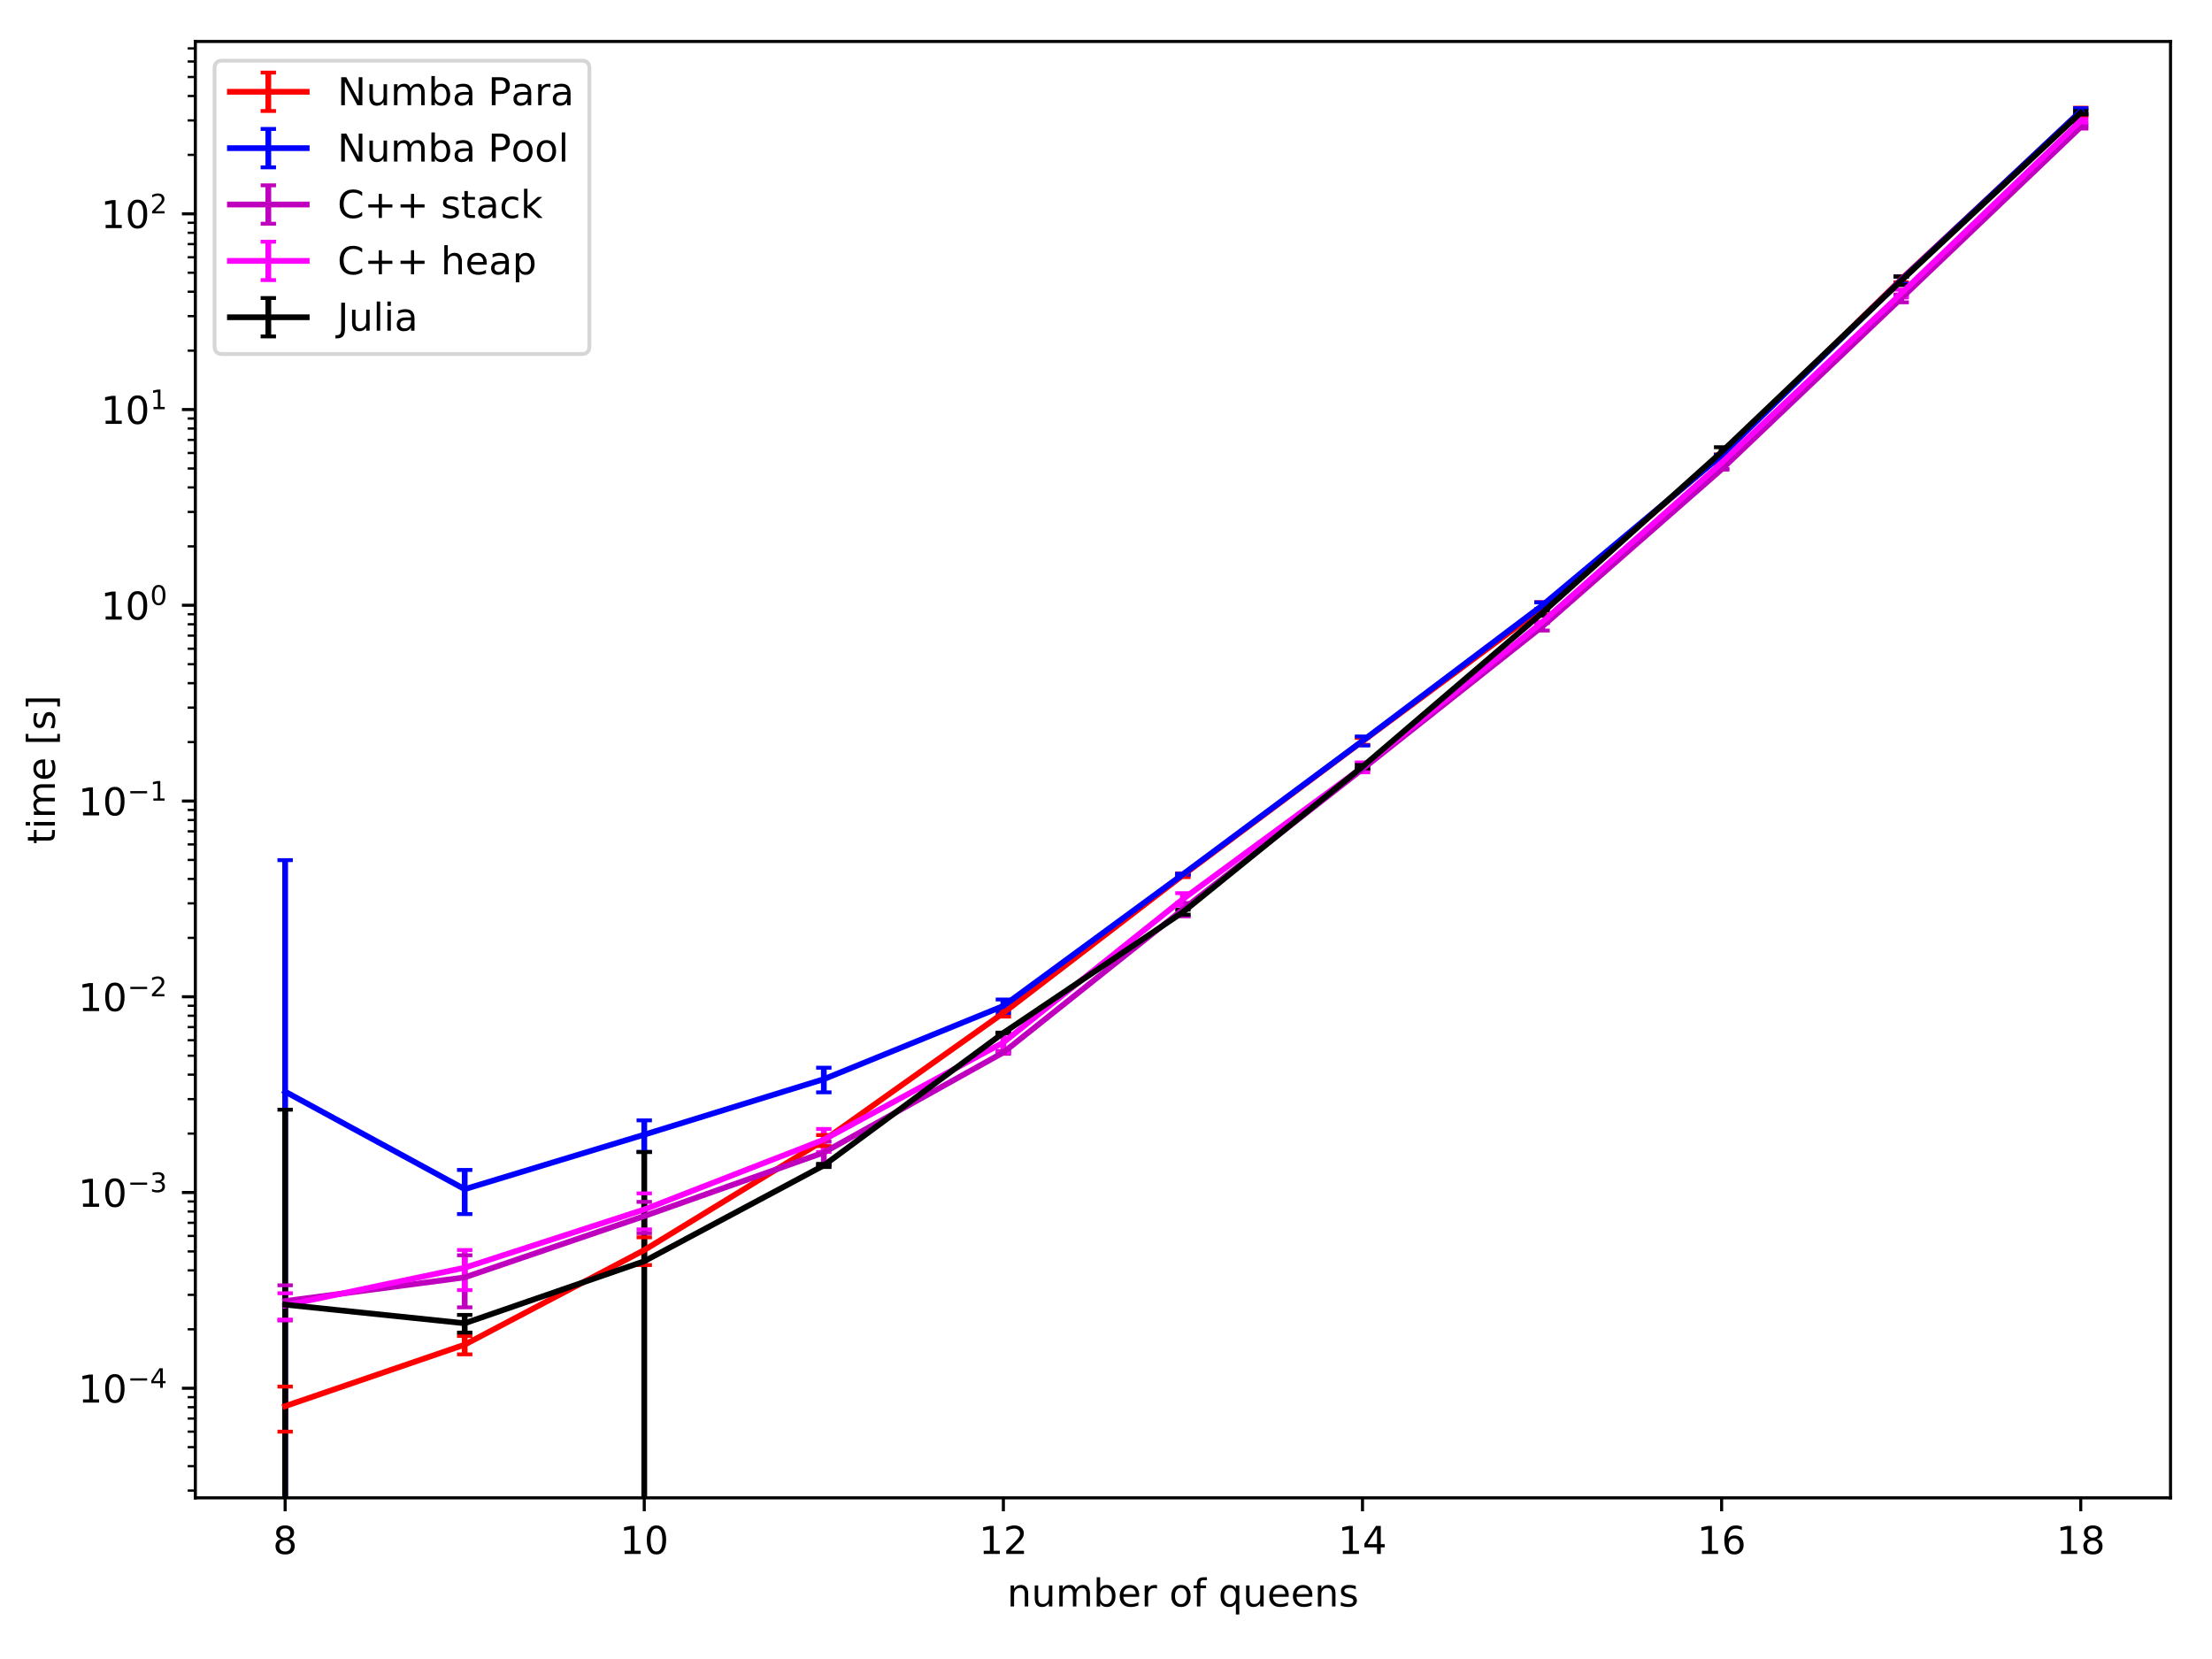 <?xml version="1.0" encoding="utf-8" standalone="no"?>
<!DOCTYPE svg PUBLIC "-//W3C//DTD SVG 1.1//EN"
  "http://www.w3.org/Graphics/SVG/1.1/DTD/svg11.dtd">
<!-- Created with matplotlib (https://matplotlib.org/) -->
<svg height="432pt" version="1.1" viewBox="0 0 576 432" width="576pt" xmlns="http://www.w3.org/2000/svg" xmlns:xlink="http://www.w3.org/1999/xlink">
 <defs>
  <style type="text/css">
*{stroke-linecap:butt;stroke-linejoin:round;}
  </style>
 </defs>
 <g id="figure_1">
  <g id="patch_1">
   <path d="M 0 432 
L 576 432 
L 576 0 
L 0 0 
z
" style="fill:#ffffff;"/>
  </g>
  <g id="axes_1">
   <g id="patch_2">
    <path d="M 50.87 390.04 
L 565.2 390.04 
L 565.2 10.8 
L 50.87 10.8 
z
" style="fill:#ffffff;"/>
   </g>
   <g id="matplotlib.axis_1">
    <g id="xtick_1">
     <g id="line2d_1">
      <defs>
       <path d="M 0 0 
L 0 3.5 
" id="mda775ed159" style="stroke:#000000;stroke-width:0.8;"/>
      </defs>
      <g>
       <use style="stroke:#000000;stroke-width:0.8;" x="74.249" xlink:href="#mda775ed159" y="390.04"/>
      </g>
     </g>
     <g id="text_1">
      <!-- 8 -->
      <defs>
       <path d="M 31.781 34.625 
Q 24.75 34.625 20.719 30.859 
Q 16.703 27.094 16.703 20.516 
Q 16.703 13.922 20.719 10.156 
Q 24.75 6.391 31.781 6.391 
Q 38.812 6.391 42.859 10.172 
Q 46.922 13.969 46.922 20.516 
Q 46.922 27.094 42.891 30.859 
Q 38.875 34.625 31.781 34.625 
z
M 21.922 38.812 
Q 15.578 40.375 12.031 44.719 
Q 8.5 49.078 8.5 55.328 
Q 8.5 64.062 14.719 69.141 
Q 20.953 74.219 31.781 74.219 
Q 42.672 74.219 48.875 69.141 
Q 55.078 64.062 55.078 55.328 
Q 55.078 49.078 51.531 44.719 
Q 48 40.375 41.703 38.812 
Q 48.828 37.156 52.797 32.312 
Q 56.781 27.484 56.781 20.516 
Q 56.781 9.906 50.312 4.234 
Q 43.844 -1.422 31.781 -1.422 
Q 19.734 -1.422 13.25 4.234 
Q 6.781 9.906 6.781 20.516 
Q 6.781 27.484 10.781 32.312 
Q 14.797 37.156 21.922 38.812 
z
M 18.312 54.391 
Q 18.312 48.734 21.844 45.562 
Q 25.391 42.391 31.781 42.391 
Q 38.141 42.391 41.719 45.562 
Q 45.312 48.734 45.312 54.391 
Q 45.312 60.062 41.719 63.234 
Q 38.141 66.406 31.781 66.406 
Q 25.391 66.406 21.844 63.234 
Q 18.312 60.062 18.312 54.391 
z
" id="DejaVuSans-56"/>
      </defs>
      <g transform="translate(71.067 404.638)scale(0.1 -0.1)">
       <use xlink:href="#DejaVuSans-56"/>
      </g>
     </g>
    </g>
    <g id="xtick_2">
     <g id="line2d_2">
      <g>
       <use style="stroke:#000000;stroke-width:0.8;" x="167.763" xlink:href="#mda775ed159" y="390.04"/>
      </g>
     </g>
     <g id="text_2">
      <!-- 10 -->
      <defs>
       <path d="M 12.406 8.297 
L 28.516 8.297 
L 28.516 63.922 
L 10.984 60.406 
L 10.984 69.391 
L 28.422 72.906 
L 38.281 72.906 
L 38.281 8.297 
L 54.391 8.297 
L 54.391 0 
L 12.406 0 
z
" id="DejaVuSans-49"/>
       <path d="M 31.781 66.406 
Q 24.172 66.406 20.328 58.906 
Q 16.5 51.422 16.5 36.375 
Q 16.5 21.391 20.328 13.891 
Q 24.172 6.391 31.781 6.391 
Q 39.453 6.391 43.281 13.891 
Q 47.125 21.391 47.125 36.375 
Q 47.125 51.422 43.281 58.906 
Q 39.453 66.406 31.781 66.406 
z
M 31.781 74.219 
Q 44.047 74.219 50.516 64.516 
Q 56.984 54.828 56.984 36.375 
Q 56.984 17.969 50.516 8.266 
Q 44.047 -1.422 31.781 -1.422 
Q 19.531 -1.422 13.062 8.266 
Q 6.594 17.969 6.594 36.375 
Q 6.594 54.828 13.062 64.516 
Q 19.531 74.219 31.781 74.219 
z
" id="DejaVuSans-48"/>
      </defs>
      <g transform="translate(161.401 404.638)scale(0.1 -0.1)">
       <use xlink:href="#DejaVuSans-49"/>
       <use x="63.623" xlink:href="#DejaVuSans-48"/>
      </g>
     </g>
    </g>
    <g id="xtick_3">
     <g id="line2d_3">
      <g>
       <use style="stroke:#000000;stroke-width:0.8;" x="261.278" xlink:href="#mda775ed159" y="390.04"/>
      </g>
     </g>
     <g id="text_3">
      <!-- 12 -->
      <defs>
       <path d="M 19.188 8.297 
L 53.609 8.297 
L 53.609 0 
L 7.328 0 
L 7.328 8.297 
Q 12.938 14.109 22.625 23.891 
Q 32.328 33.688 34.812 36.531 
Q 39.547 41.844 41.422 45.531 
Q 43.312 49.219 43.312 52.781 
Q 43.312 58.594 39.234 62.25 
Q 35.156 65.922 28.609 65.922 
Q 23.969 65.922 18.812 64.312 
Q 13.672 62.703 7.812 59.422 
L 7.812 69.391 
Q 13.766 71.781 18.938 73 
Q 24.125 74.219 28.422 74.219 
Q 39.75 74.219 46.484 68.547 
Q 53.219 62.891 53.219 53.422 
Q 53.219 48.922 51.531 44.891 
Q 49.859 40.875 45.406 35.406 
Q 44.188 33.984 37.641 27.219 
Q 31.109 20.453 19.188 8.297 
z
" id="DejaVuSans-50"/>
      </defs>
      <g transform="translate(254.915 404.638)scale(0.1 -0.1)">
       <use xlink:href="#DejaVuSans-49"/>
       <use x="63.623" xlink:href="#DejaVuSans-50"/>
      </g>
     </g>
    </g>
    <g id="xtick_4">
     <g id="line2d_4">
      <g>
       <use style="stroke:#000000;stroke-width:0.8;" x="354.792" xlink:href="#mda775ed159" y="390.04"/>
      </g>
     </g>
     <g id="text_4">
      <!-- 14 -->
      <defs>
       <path d="M 37.797 64.312 
L 12.891 25.391 
L 37.797 25.391 
z
M 35.203 72.906 
L 47.609 72.906 
L 47.609 25.391 
L 58.016 25.391 
L 58.016 17.188 
L 47.609 17.188 
L 47.609 0 
L 37.797 0 
L 37.797 17.188 
L 4.891 17.188 
L 4.891 26.703 
z
" id="DejaVuSans-52"/>
      </defs>
      <g transform="translate(348.43 404.638)scale(0.1 -0.1)">
       <use xlink:href="#DejaVuSans-49"/>
       <use x="63.623" xlink:href="#DejaVuSans-52"/>
      </g>
     </g>
    </g>
    <g id="xtick_5">
     <g id="line2d_5">
      <g>
       <use style="stroke:#000000;stroke-width:0.8;" x="448.307" xlink:href="#mda775ed159" y="390.04"/>
      </g>
     </g>
     <g id="text_5">
      <!-- 16 -->
      <defs>
       <path d="M 33.016 40.375 
Q 26.375 40.375 22.484 35.828 
Q 18.609 31.297 18.609 23.391 
Q 18.609 15.531 22.484 10.953 
Q 26.375 6.391 33.016 6.391 
Q 39.656 6.391 43.531 10.953 
Q 47.406 15.531 47.406 23.391 
Q 47.406 31.297 43.531 35.828 
Q 39.656 40.375 33.016 40.375 
z
M 52.594 71.297 
L 52.594 62.312 
Q 48.875 64.062 45.094 64.984 
Q 41.312 65.922 37.594 65.922 
Q 27.828 65.922 22.672 59.328 
Q 17.531 52.734 16.797 39.406 
Q 19.672 43.656 24.016 45.922 
Q 28.375 48.188 33.594 48.188 
Q 44.578 48.188 50.953 41.516 
Q 57.328 34.859 57.328 23.391 
Q 57.328 12.156 50.688 5.359 
Q 44.047 -1.422 33.016 -1.422 
Q 20.359 -1.422 13.672 8.266 
Q 6.984 17.969 6.984 36.375 
Q 6.984 53.656 15.188 63.938 
Q 23.391 74.219 37.203 74.219 
Q 40.922 74.219 44.703 73.484 
Q 48.484 72.75 52.594 71.297 
z
" id="DejaVuSans-54"/>
      </defs>
      <g transform="translate(441.944 404.638)scale(0.1 -0.1)">
       <use xlink:href="#DejaVuSans-49"/>
       <use x="63.623" xlink:href="#DejaVuSans-54"/>
      </g>
     </g>
    </g>
    <g id="xtick_6">
     <g id="line2d_6">
      <g>
       <use style="stroke:#000000;stroke-width:0.8;" x="541.821" xlink:href="#mda775ed159" y="390.04"/>
      </g>
     </g>
     <g id="text_6">
      <!-- 18 -->
      <g transform="translate(535.459 404.638)scale(0.1 -0.1)">
       <use xlink:href="#DejaVuSans-49"/>
       <use x="63.623" xlink:href="#DejaVuSans-56"/>
      </g>
     </g>
    </g>
    <g id="text_7">
     <!-- number of queens -->
     <defs>
      <path d="M 54.891 33.016 
L 54.891 0 
L 45.906 0 
L 45.906 32.719 
Q 45.906 40.484 42.875 44.328 
Q 39.844 48.188 33.797 48.188 
Q 26.516 48.188 22.312 43.547 
Q 18.109 38.922 18.109 30.906 
L 18.109 0 
L 9.078 0 
L 9.078 54.688 
L 18.109 54.688 
L 18.109 46.188 
Q 21.344 51.125 25.703 53.562 
Q 30.078 56 35.797 56 
Q 45.219 56 50.047 50.172 
Q 54.891 44.344 54.891 33.016 
z
" id="DejaVuSans-110"/>
      <path d="M 8.5 21.578 
L 8.5 54.688 
L 17.484 54.688 
L 17.484 21.922 
Q 17.484 14.156 20.5 10.266 
Q 23.531 6.391 29.594 6.391 
Q 36.859 6.391 41.078 11.031 
Q 45.312 15.672 45.312 23.688 
L 45.312 54.688 
L 54.297 54.688 
L 54.297 0 
L 45.312 0 
L 45.312 8.406 
Q 42.047 3.422 37.719 1 
Q 33.406 -1.422 27.688 -1.422 
Q 18.266 -1.422 13.375 4.438 
Q 8.5 10.297 8.5 21.578 
z
M 31.109 56 
z
" id="DejaVuSans-117"/>
      <path d="M 52 44.188 
Q 55.375 50.25 60.062 53.125 
Q 64.75 56 71.094 56 
Q 79.641 56 84.281 50.016 
Q 88.922 44.047 88.922 33.016 
L 88.922 0 
L 79.891 0 
L 79.891 32.719 
Q 79.891 40.578 77.094 44.375 
Q 74.312 48.188 68.609 48.188 
Q 61.625 48.188 57.562 43.547 
Q 53.516 38.922 53.516 30.906 
L 53.516 0 
L 44.484 0 
L 44.484 32.719 
Q 44.484 40.625 41.703 44.406 
Q 38.922 48.188 33.109 48.188 
Q 26.219 48.188 22.156 43.531 
Q 18.109 38.875 18.109 30.906 
L 18.109 0 
L 9.078 0 
L 9.078 54.688 
L 18.109 54.688 
L 18.109 46.188 
Q 21.188 51.219 25.484 53.609 
Q 29.781 56 35.688 56 
Q 41.656 56 45.828 52.969 
Q 50 49.953 52 44.188 
z
" id="DejaVuSans-109"/>
      <path d="M 48.688 27.297 
Q 48.688 37.203 44.609 42.844 
Q 40.531 48.484 33.406 48.484 
Q 26.266 48.484 22.188 42.844 
Q 18.109 37.203 18.109 27.297 
Q 18.109 17.391 22.188 11.75 
Q 26.266 6.109 33.406 6.109 
Q 40.531 6.109 44.609 11.75 
Q 48.688 17.391 48.688 27.297 
z
M 18.109 46.391 
Q 20.953 51.266 25.266 53.625 
Q 29.594 56 35.594 56 
Q 45.562 56 51.781 48.094 
Q 58.016 40.188 58.016 27.297 
Q 58.016 14.406 51.781 6.484 
Q 45.562 -1.422 35.594 -1.422 
Q 29.594 -1.422 25.266 0.953 
Q 20.953 3.328 18.109 8.203 
L 18.109 0 
L 9.078 0 
L 9.078 75.984 
L 18.109 75.984 
z
" id="DejaVuSans-98"/>
      <path d="M 56.203 29.594 
L 56.203 25.203 
L 14.891 25.203 
Q 15.484 15.922 20.484 11.062 
Q 25.484 6.203 34.422 6.203 
Q 39.594 6.203 44.453 7.469 
Q 49.312 8.734 54.109 11.281 
L 54.109 2.781 
Q 49.266 0.734 44.188 -0.344 
Q 39.109 -1.422 33.891 -1.422 
Q 20.797 -1.422 13.156 6.188 
Q 5.516 13.812 5.516 26.812 
Q 5.516 40.234 12.766 48.109 
Q 20.016 56 32.328 56 
Q 43.359 56 49.781 48.891 
Q 56.203 41.797 56.203 29.594 
z
M 47.219 32.234 
Q 47.125 39.594 43.094 43.984 
Q 39.062 48.391 32.422 48.391 
Q 24.906 48.391 20.391 44.141 
Q 15.875 39.891 15.188 32.172 
z
" id="DejaVuSans-101"/>
      <path d="M 41.109 46.297 
Q 39.594 47.172 37.812 47.578 
Q 36.031 48 33.891 48 
Q 26.266 48 22.188 43.047 
Q 18.109 38.094 18.109 28.812 
L 18.109 0 
L 9.078 0 
L 9.078 54.688 
L 18.109 54.688 
L 18.109 46.188 
Q 20.953 51.172 25.484 53.578 
Q 30.031 56 36.531 56 
Q 37.453 56 38.578 55.875 
Q 39.703 55.766 41.062 55.516 
z
" id="DejaVuSans-114"/>
      <path id="DejaVuSans-32"/>
      <path d="M 30.609 48.391 
Q 23.391 48.391 19.188 42.75 
Q 14.984 37.109 14.984 27.297 
Q 14.984 17.484 19.156 11.844 
Q 23.344 6.203 30.609 6.203 
Q 37.797 6.203 41.984 11.859 
Q 46.188 17.531 46.188 27.297 
Q 46.188 37.016 41.984 42.703 
Q 37.797 48.391 30.609 48.391 
z
M 30.609 56 
Q 42.328 56 49.016 48.375 
Q 55.719 40.766 55.719 27.297 
Q 55.719 13.875 49.016 6.219 
Q 42.328 -1.422 30.609 -1.422 
Q 18.844 -1.422 12.172 6.219 
Q 5.516 13.875 5.516 27.297 
Q 5.516 40.766 12.172 48.375 
Q 18.844 56 30.609 56 
z
" id="DejaVuSans-111"/>
      <path d="M 37.109 75.984 
L 37.109 68.5 
L 28.516 68.5 
Q 23.688 68.5 21.797 66.547 
Q 19.922 64.594 19.922 59.516 
L 19.922 54.688 
L 34.719 54.688 
L 34.719 47.703 
L 19.922 47.703 
L 19.922 0 
L 10.891 0 
L 10.891 47.703 
L 2.297 47.703 
L 2.297 54.688 
L 10.891 54.688 
L 10.891 58.5 
Q 10.891 67.625 15.141 71.797 
Q 19.391 75.984 28.609 75.984 
z
" id="DejaVuSans-102"/>
      <path d="M 14.797 27.297 
Q 14.797 17.391 18.875 11.75 
Q 22.953 6.109 30.078 6.109 
Q 37.203 6.109 41.297 11.75 
Q 45.406 17.391 45.406 27.297 
Q 45.406 37.203 41.297 42.844 
Q 37.203 48.484 30.078 48.484 
Q 22.953 48.484 18.875 42.844 
Q 14.797 37.203 14.797 27.297 
z
M 45.406 8.203 
Q 42.578 3.328 38.25 0.953 
Q 33.938 -1.422 27.875 -1.422 
Q 17.969 -1.422 11.734 6.484 
Q 5.516 14.406 5.516 27.297 
Q 5.516 40.188 11.734 48.094 
Q 17.969 56 27.875 56 
Q 33.938 56 38.25 53.625 
Q 42.578 51.266 45.406 46.391 
L 45.406 54.688 
L 54.391 54.688 
L 54.391 -20.797 
L 45.406 -20.797 
z
" id="DejaVuSans-113"/>
      <path d="M 44.281 53.078 
L 44.281 44.578 
Q 40.484 46.531 36.375 47.5 
Q 32.281 48.484 27.875 48.484 
Q 21.188 48.484 17.844 46.438 
Q 14.5 44.391 14.5 40.281 
Q 14.5 37.156 16.891 35.375 
Q 19.281 33.594 26.516 31.984 
L 29.594 31.297 
Q 39.156 29.25 43.188 25.516 
Q 47.219 21.781 47.219 15.094 
Q 47.219 7.469 41.188 3.016 
Q 35.156 -1.422 24.609 -1.422 
Q 20.219 -1.422 15.453 -0.562 
Q 10.688 0.297 5.422 2 
L 5.422 11.281 
Q 10.406 8.688 15.234 7.391 
Q 20.062 6.109 24.812 6.109 
Q 31.156 6.109 34.562 8.281 
Q 37.984 10.453 37.984 14.406 
Q 37.984 18.062 35.516 20.016 
Q 33.062 21.969 24.703 23.781 
L 21.578 24.516 
Q 13.234 26.266 9.516 29.906 
Q 5.812 33.547 5.812 39.891 
Q 5.812 47.609 11.281 51.797 
Q 16.75 56 26.812 56 
Q 31.781 56 36.172 55.266 
Q 40.578 54.547 44.281 53.078 
z
" id="DejaVuSans-115"/>
     </defs>
     <g transform="translate(262.254 418.317)scale(0.1 -0.1)">
      <use xlink:href="#DejaVuSans-110"/>
      <use x="63.379" xlink:href="#DejaVuSans-117"/>
      <use x="126.758" xlink:href="#DejaVuSans-109"/>
      <use x="224.17" xlink:href="#DejaVuSans-98"/>
      <use x="287.646" xlink:href="#DejaVuSans-101"/>
      <use x="349.17" xlink:href="#DejaVuSans-114"/>
      <use x="390.283" xlink:href="#DejaVuSans-32"/>
      <use x="422.07" xlink:href="#DejaVuSans-111"/>
      <use x="483.252" xlink:href="#DejaVuSans-102"/>
      <use x="518.457" xlink:href="#DejaVuSans-32"/>
      <use x="550.244" xlink:href="#DejaVuSans-113"/>
      <use x="613.721" xlink:href="#DejaVuSans-117"/>
      <use x="677.1" xlink:href="#DejaVuSans-101"/>
      <use x="738.623" xlink:href="#DejaVuSans-101"/>
      <use x="800.146" xlink:href="#DejaVuSans-110"/>
      <use x="863.525" xlink:href="#DejaVuSans-115"/>
     </g>
    </g>
   </g>
   <g id="matplotlib.axis_2">
    <g id="ytick_1">
     <g id="line2d_7">
      <defs>
       <path d="M 0 0 
L -3.5 0 
" id="md1f08dc908" style="stroke:#000000;stroke-width:0.8;"/>
      </defs>
      <g>
       <use style="stroke:#000000;stroke-width:0.8;" x="50.87" xlink:href="#md1f08dc908" y="361.494"/>
      </g>
     </g>
     <g id="text_8">
      <!-- $\mathdefault{10^{-4}}$ -->
      <defs>
       <path d="M 10.594 35.5 
L 73.188 35.5 
L 73.188 27.203 
L 10.594 27.203 
z
" id="DejaVuSans-8722"/>
      </defs>
      <g transform="translate(20.37 365.294)scale(0.1 -0.1)">
       <use transform="translate(0 0.684)" xlink:href="#DejaVuSans-49"/>
       <use transform="translate(63.623 0.684)" xlink:href="#DejaVuSans-48"/>
       <use transform="translate(128.203 38.966)scale(0.7)" xlink:href="#DejaVuSans-8722"/>
       <use transform="translate(186.855 38.966)scale(0.7)" xlink:href="#DejaVuSans-52"/>
      </g>
     </g>
    </g>
    <g id="ytick_2">
     <g id="line2d_8">
      <g>
       <use style="stroke:#000000;stroke-width:0.8;" x="50.87" xlink:href="#md1f08dc908" y="310.525"/>
      </g>
     </g>
     <g id="text_9">
      <!-- $\mathdefault{10^{-3}}$ -->
      <defs>
       <path d="M 40.578 39.312 
Q 47.656 37.797 51.625 33 
Q 55.609 28.219 55.609 21.188 
Q 55.609 10.406 48.188 4.484 
Q 40.766 -1.422 27.094 -1.422 
Q 22.516 -1.422 17.656 -0.516 
Q 12.797 0.391 7.625 2.203 
L 7.625 11.719 
Q 11.719 9.328 16.594 8.109 
Q 21.484 6.891 26.812 6.891 
Q 36.078 6.891 40.938 10.547 
Q 45.797 14.203 45.797 21.188 
Q 45.797 27.641 41.281 31.266 
Q 36.766 34.906 28.719 34.906 
L 20.219 34.906 
L 20.219 43.016 
L 29.109 43.016 
Q 36.375 43.016 40.234 45.922 
Q 44.094 48.828 44.094 54.297 
Q 44.094 59.906 40.109 62.906 
Q 36.141 65.922 28.719 65.922 
Q 24.656 65.922 20.016 65.031 
Q 15.375 64.156 9.812 62.312 
L 9.812 71.094 
Q 15.438 72.656 20.344 73.438 
Q 25.25 74.219 29.594 74.219 
Q 40.828 74.219 47.359 69.109 
Q 53.906 64.016 53.906 55.328 
Q 53.906 49.266 50.438 45.094 
Q 46.969 40.922 40.578 39.312 
z
" id="DejaVuSans-51"/>
      </defs>
      <g transform="translate(20.37 314.324)scale(0.1 -0.1)">
       <use transform="translate(0 0.766)" xlink:href="#DejaVuSans-49"/>
       <use transform="translate(63.623 0.766)" xlink:href="#DejaVuSans-48"/>
       <use transform="translate(128.203 39.047)scale(0.7)" xlink:href="#DejaVuSans-8722"/>
       <use transform="translate(186.855 39.047)scale(0.7)" xlink:href="#DejaVuSans-51"/>
      </g>
     </g>
    </g>
    <g id="ytick_3">
     <g id="line2d_9">
      <g>
       <use style="stroke:#000000;stroke-width:0.8;" x="50.87" xlink:href="#md1f08dc908" y="259.555"/>
      </g>
     </g>
     <g id="text_10">
      <!-- $\mathdefault{10^{-2}}$ -->
      <g transform="translate(20.37 263.355)scale(0.1 -0.1)">
       <use transform="translate(0 0.766)" xlink:href="#DejaVuSans-49"/>
       <use transform="translate(63.623 0.766)" xlink:href="#DejaVuSans-48"/>
       <use transform="translate(128.203 39.047)scale(0.7)" xlink:href="#DejaVuSans-8722"/>
       <use transform="translate(186.855 39.047)scale(0.7)" xlink:href="#DejaVuSans-50"/>
      </g>
     </g>
    </g>
    <g id="ytick_4">
     <g id="line2d_10">
      <g>
       <use style="stroke:#000000;stroke-width:0.8;" x="50.87" xlink:href="#md1f08dc908" y="208.586"/>
      </g>
     </g>
     <g id="text_11">
      <!-- $\mathdefault{10^{-1}}$ -->
      <g transform="translate(20.37 212.385)scale(0.1 -0.1)">
       <use transform="translate(0 0.684)" xlink:href="#DejaVuSans-49"/>
       <use transform="translate(63.623 0.684)" xlink:href="#DejaVuSans-48"/>
       <use transform="translate(128.203 38.966)scale(0.7)" xlink:href="#DejaVuSans-8722"/>
       <use transform="translate(186.855 38.966)scale(0.7)" xlink:href="#DejaVuSans-49"/>
      </g>
     </g>
    </g>
    <g id="ytick_5">
     <g id="line2d_11">
      <g>
       <use style="stroke:#000000;stroke-width:0.8;" x="50.87" xlink:href="#md1f08dc908" y="157.616"/>
      </g>
     </g>
     <g id="text_12">
      <!-- $\mathdefault{10^{0}}$ -->
      <g transform="translate(26.27 161.416)scale(0.1 -0.1)">
       <use transform="translate(0 0.766)" xlink:href="#DejaVuSans-49"/>
       <use transform="translate(63.623 0.766)" xlink:href="#DejaVuSans-48"/>
       <use transform="translate(128.203 39.047)scale(0.7)" xlink:href="#DejaVuSans-48"/>
      </g>
     </g>
    </g>
    <g id="ytick_6">
     <g id="line2d_12">
      <g>
       <use style="stroke:#000000;stroke-width:0.8;" x="50.87" xlink:href="#md1f08dc908" y="106.647"/>
      </g>
     </g>
     <g id="text_13">
      <!-- $\mathdefault{10^{1}}$ -->
      <g transform="translate(26.27 110.446)scale(0.1 -0.1)">
       <use transform="translate(0 0.684)" xlink:href="#DejaVuSans-49"/>
       <use transform="translate(63.623 0.684)" xlink:href="#DejaVuSans-48"/>
       <use transform="translate(128.203 38.966)scale(0.7)" xlink:href="#DejaVuSans-49"/>
      </g>
     </g>
    </g>
    <g id="ytick_7">
     <g id="line2d_13">
      <g>
       <use style="stroke:#000000;stroke-width:0.8;" x="50.87" xlink:href="#md1f08dc908" y="55.677"/>
      </g>
     </g>
     <g id="text_14">
      <!-- $\mathdefault{10^{2}}$ -->
      <g transform="translate(26.27 59.477)scale(0.1 -0.1)">
       <use transform="translate(0 0.766)" xlink:href="#DejaVuSans-49"/>
       <use transform="translate(63.623 0.766)" xlink:href="#DejaVuSans-48"/>
       <use transform="translate(128.203 39.047)scale(0.7)" xlink:href="#DejaVuSans-50"/>
      </g>
     </g>
    </g>
    <g id="ytick_8">
     <g id="line2d_14">
      <defs>
       <path d="M 0 0 
L -2 0 
" id="m562c817c11" style="stroke:#000000;stroke-width:0.6;"/>
      </defs>
      <g>
       <use style="stroke:#000000;stroke-width:0.6;" x="50.87" xlink:href="#m562c817c11" y="388.145"/>
      </g>
     </g>
    </g>
    <g id="ytick_9">
     <g id="line2d_15">
      <g>
       <use style="stroke:#000000;stroke-width:0.6;" x="50.87" xlink:href="#m562c817c11" y="381.777"/>
      </g>
     </g>
    </g>
    <g id="ytick_10">
     <g id="line2d_16">
      <g>
       <use style="stroke:#000000;stroke-width:0.6;" x="50.87" xlink:href="#m562c817c11" y="376.838"/>
      </g>
     </g>
    </g>
    <g id="ytick_11">
     <g id="line2d_17">
      <g>
       <use style="stroke:#000000;stroke-width:0.6;" x="50.87" xlink:href="#m562c817c11" y="372.802"/>
      </g>
     </g>
    </g>
    <g id="ytick_12">
     <g id="line2d_18">
      <g>
       <use style="stroke:#000000;stroke-width:0.6;" x="50.87" xlink:href="#m562c817c11" y="369.39"/>
      </g>
     </g>
    </g>
    <g id="ytick_13">
     <g id="line2d_19">
      <g>
       <use style="stroke:#000000;stroke-width:0.6;" x="50.87" xlink:href="#m562c817c11" y="366.434"/>
      </g>
     </g>
    </g>
    <g id="ytick_14">
     <g id="line2d_20">
      <g>
       <use style="stroke:#000000;stroke-width:0.6;" x="50.87" xlink:href="#m562c817c11" y="363.827"/>
      </g>
     </g>
    </g>
    <g id="ytick_15">
     <g id="line2d_21">
      <g>
       <use style="stroke:#000000;stroke-width:0.6;" x="50.87" xlink:href="#m562c817c11" y="346.151"/>
      </g>
     </g>
    </g>
    <g id="ytick_16">
     <g id="line2d_22">
      <g>
       <use style="stroke:#000000;stroke-width:0.6;" x="50.87" xlink:href="#m562c817c11" y="337.176"/>
      </g>
     </g>
    </g>
    <g id="ytick_17">
     <g id="line2d_23">
      <g>
       <use style="stroke:#000000;stroke-width:0.6;" x="50.87" xlink:href="#m562c817c11" y="330.808"/>
      </g>
     </g>
    </g>
    <g id="ytick_18">
     <g id="line2d_24">
      <g>
       <use style="stroke:#000000;stroke-width:0.6;" x="50.87" xlink:href="#m562c817c11" y="325.868"/>
      </g>
     </g>
    </g>
    <g id="ytick_19">
     <g id="line2d_25">
      <g>
       <use style="stroke:#000000;stroke-width:0.6;" x="50.87" xlink:href="#m562c817c11" y="321.832"/>
      </g>
     </g>
    </g>
    <g id="ytick_20">
     <g id="line2d_26">
      <g>
       <use style="stroke:#000000;stroke-width:0.6;" x="50.87" xlink:href="#m562c817c11" y="318.42"/>
      </g>
     </g>
    </g>
    <g id="ytick_21">
     <g id="line2d_27">
      <g>
       <use style="stroke:#000000;stroke-width:0.6;" x="50.87" xlink:href="#m562c817c11" y="315.464"/>
      </g>
     </g>
    </g>
    <g id="ytick_22">
     <g id="line2d_28">
      <g>
       <use style="stroke:#000000;stroke-width:0.6;" x="50.87" xlink:href="#m562c817c11" y="312.857"/>
      </g>
     </g>
    </g>
    <g id="ytick_23">
     <g id="line2d_29">
      <g>
       <use style="stroke:#000000;stroke-width:0.6;" x="50.87" xlink:href="#m562c817c11" y="295.181"/>
      </g>
     </g>
    </g>
    <g id="ytick_24">
     <g id="line2d_30">
      <g>
       <use style="stroke:#000000;stroke-width:0.6;" x="50.87" xlink:href="#m562c817c11" y="286.206"/>
      </g>
     </g>
    </g>
    <g id="ytick_25">
     <g id="line2d_31">
      <g>
       <use style="stroke:#000000;stroke-width:0.6;" x="50.87" xlink:href="#m562c817c11" y="279.838"/>
      </g>
     </g>
    </g>
    <g id="ytick_26">
     <g id="line2d_32">
      <g>
       <use style="stroke:#000000;stroke-width:0.6;" x="50.87" xlink:href="#m562c817c11" y="274.899"/>
      </g>
     </g>
    </g>
    <g id="ytick_27">
     <g id="line2d_33">
      <g>
       <use style="stroke:#000000;stroke-width:0.6;" x="50.87" xlink:href="#m562c817c11" y="270.863"/>
      </g>
     </g>
    </g>
    <g id="ytick_28">
     <g id="line2d_34">
      <g>
       <use style="stroke:#000000;stroke-width:0.6;" x="50.87" xlink:href="#m562c817c11" y="267.451"/>
      </g>
     </g>
    </g>
    <g id="ytick_29">
     <g id="line2d_35">
      <g>
       <use style="stroke:#000000;stroke-width:0.6;" x="50.87" xlink:href="#m562c817c11" y="264.495"/>
      </g>
     </g>
    </g>
    <g id="ytick_30">
     <g id="line2d_36">
      <g>
       <use style="stroke:#000000;stroke-width:0.6;" x="50.87" xlink:href="#m562c817c11" y="261.888"/>
      </g>
     </g>
    </g>
    <g id="ytick_31">
     <g id="line2d_37">
      <g>
       <use style="stroke:#000000;stroke-width:0.6;" x="50.87" xlink:href="#m562c817c11" y="244.212"/>
      </g>
     </g>
    </g>
    <g id="ytick_32">
     <g id="line2d_38">
      <g>
       <use style="stroke:#000000;stroke-width:0.6;" x="50.87" xlink:href="#m562c817c11" y="235.237"/>
      </g>
     </g>
    </g>
    <g id="ytick_33">
     <g id="line2d_39">
      <g>
       <use style="stroke:#000000;stroke-width:0.6;" x="50.87" xlink:href="#m562c817c11" y="228.869"/>
      </g>
     </g>
    </g>
    <g id="ytick_34">
     <g id="line2d_40">
      <g>
       <use style="stroke:#000000;stroke-width:0.6;" x="50.87" xlink:href="#m562c817c11" y="223.929"/>
      </g>
     </g>
    </g>
    <g id="ytick_35">
     <g id="line2d_41">
      <g>
       <use style="stroke:#000000;stroke-width:0.6;" x="50.87" xlink:href="#m562c817c11" y="219.893"/>
      </g>
     </g>
    </g>
    <g id="ytick_36">
     <g id="line2d_42">
      <g>
       <use style="stroke:#000000;stroke-width:0.6;" x="50.87" xlink:href="#m562c817c11" y="216.481"/>
      </g>
     </g>
    </g>
    <g id="ytick_37">
     <g id="line2d_43">
      <g>
       <use style="stroke:#000000;stroke-width:0.6;" x="50.87" xlink:href="#m562c817c11" y="213.525"/>
      </g>
     </g>
    </g>
    <g id="ytick_38">
     <g id="line2d_44">
      <g>
       <use style="stroke:#000000;stroke-width:0.6;" x="50.87" xlink:href="#m562c817c11" y="210.918"/>
      </g>
     </g>
    </g>
    <g id="ytick_39">
     <g id="line2d_45">
      <g>
       <use style="stroke:#000000;stroke-width:0.6;" x="50.87" xlink:href="#m562c817c11" y="193.243"/>
      </g>
     </g>
    </g>
    <g id="ytick_40">
     <g id="line2d_46">
      <g>
       <use style="stroke:#000000;stroke-width:0.6;" x="50.87" xlink:href="#m562c817c11" y="184.267"/>
      </g>
     </g>
    </g>
    <g id="ytick_41">
     <g id="line2d_47">
      <g>
       <use style="stroke:#000000;stroke-width:0.6;" x="50.87" xlink:href="#m562c817c11" y="177.899"/>
      </g>
     </g>
    </g>
    <g id="ytick_42">
     <g id="line2d_48">
      <g>
       <use style="stroke:#000000;stroke-width:0.6;" x="50.87" xlink:href="#m562c817c11" y="172.96"/>
      </g>
     </g>
    </g>
    <g id="ytick_43">
     <g id="line2d_49">
      <g>
       <use style="stroke:#000000;stroke-width:0.6;" x="50.87" xlink:href="#m562c817c11" y="168.924"/>
      </g>
     </g>
    </g>
    <g id="ytick_44">
     <g id="line2d_50">
      <g>
       <use style="stroke:#000000;stroke-width:0.6;" x="50.87" xlink:href="#m562c817c11" y="165.512"/>
      </g>
     </g>
    </g>
    <g id="ytick_45">
     <g id="line2d_51">
      <g>
       <use style="stroke:#000000;stroke-width:0.6;" x="50.87" xlink:href="#m562c817c11" y="162.556"/>
      </g>
     </g>
    </g>
    <g id="ytick_46">
     <g id="line2d_52">
      <g>
       <use style="stroke:#000000;stroke-width:0.6;" x="50.87" xlink:href="#m562c817c11" y="159.949"/>
      </g>
     </g>
    </g>
    <g id="ytick_47">
     <g id="line2d_53">
      <g>
       <use style="stroke:#000000;stroke-width:0.6;" x="50.87" xlink:href="#m562c817c11" y="142.273"/>
      </g>
     </g>
    </g>
    <g id="ytick_48">
     <g id="line2d_54">
      <g>
       <use style="stroke:#000000;stroke-width:0.6;" x="50.87" xlink:href="#m562c817c11" y="133.298"/>
      </g>
     </g>
    </g>
    <g id="ytick_49">
     <g id="line2d_55">
      <g>
       <use style="stroke:#000000;stroke-width:0.6;" x="50.87" xlink:href="#m562c817c11" y="126.93"/>
      </g>
     </g>
    </g>
    <g id="ytick_50">
     <g id="line2d_56">
      <g>
       <use style="stroke:#000000;stroke-width:0.6;" x="50.87" xlink:href="#m562c817c11" y="121.99"/>
      </g>
     </g>
    </g>
    <g id="ytick_51">
     <g id="line2d_57">
      <g>
       <use style="stroke:#000000;stroke-width:0.6;" x="50.87" xlink:href="#m562c817c11" y="117.954"/>
      </g>
     </g>
    </g>
    <g id="ytick_52">
     <g id="line2d_58">
      <g>
       <use style="stroke:#000000;stroke-width:0.6;" x="50.87" xlink:href="#m562c817c11" y="114.542"/>
      </g>
     </g>
    </g>
    <g id="ytick_53">
     <g id="line2d_59">
      <g>
       <use style="stroke:#000000;stroke-width:0.6;" x="50.87" xlink:href="#m562c817c11" y="111.586"/>
      </g>
     </g>
    </g>
    <g id="ytick_54">
     <g id="line2d_60">
      <g>
       <use style="stroke:#000000;stroke-width:0.6;" x="50.87" xlink:href="#m562c817c11" y="108.979"/>
      </g>
     </g>
    </g>
    <g id="ytick_55">
     <g id="line2d_61">
      <g>
       <use style="stroke:#000000;stroke-width:0.6;" x="50.87" xlink:href="#m562c817c11" y="91.304"/>
      </g>
     </g>
    </g>
    <g id="ytick_56">
     <g id="line2d_62">
      <g>
       <use style="stroke:#000000;stroke-width:0.6;" x="50.87" xlink:href="#m562c817c11" y="82.328"/>
      </g>
     </g>
    </g>
    <g id="ytick_57">
     <g id="line2d_63">
      <g>
       <use style="stroke:#000000;stroke-width:0.6;" x="50.87" xlink:href="#m562c817c11" y="75.96"/>
      </g>
     </g>
    </g>
    <g id="ytick_58">
     <g id="line2d_64">
      <g>
       <use style="stroke:#000000;stroke-width:0.6;" x="50.87" xlink:href="#m562c817c11" y="71.021"/>
      </g>
     </g>
    </g>
    <g id="ytick_59">
     <g id="line2d_65">
      <g>
       <use style="stroke:#000000;stroke-width:0.6;" x="50.87" xlink:href="#m562c817c11" y="66.985"/>
      </g>
     </g>
    </g>
    <g id="ytick_60">
     <g id="line2d_66">
      <g>
       <use style="stroke:#000000;stroke-width:0.6;" x="50.87" xlink:href="#m562c817c11" y="63.573"/>
      </g>
     </g>
    </g>
    <g id="ytick_61">
     <g id="line2d_67">
      <g>
       <use style="stroke:#000000;stroke-width:0.6;" x="50.87" xlink:href="#m562c817c11" y="60.617"/>
      </g>
     </g>
    </g>
    <g id="ytick_62">
     <g id="line2d_68">
      <g>
       <use style="stroke:#000000;stroke-width:0.6;" x="50.87" xlink:href="#m562c817c11" y="58.01"/>
      </g>
     </g>
    </g>
    <g id="ytick_63">
     <g id="line2d_69">
      <g>
       <use style="stroke:#000000;stroke-width:0.6;" x="50.87" xlink:href="#m562c817c11" y="40.334"/>
      </g>
     </g>
    </g>
    <g id="ytick_64">
     <g id="line2d_70">
      <g>
       <use style="stroke:#000000;stroke-width:0.6;" x="50.87" xlink:href="#m562c817c11" y="31.359"/>
      </g>
     </g>
    </g>
    <g id="ytick_65">
     <g id="line2d_71">
      <g>
       <use style="stroke:#000000;stroke-width:0.6;" x="50.87" xlink:href="#m562c817c11" y="24.991"/>
      </g>
     </g>
    </g>
    <g id="ytick_66">
     <g id="line2d_72">
      <g>
       <use style="stroke:#000000;stroke-width:0.6;" x="50.87" xlink:href="#m562c817c11" y="20.051"/>
      </g>
     </g>
    </g>
    <g id="ytick_67">
     <g id="line2d_73">
      <g>
       <use style="stroke:#000000;stroke-width:0.6;" x="50.87" xlink:href="#m562c817c11" y="16.016"/>
      </g>
     </g>
    </g>
    <g id="ytick_68">
     <g id="line2d_74">
      <g>
       <use style="stroke:#000000;stroke-width:0.6;" x="50.87" xlink:href="#m562c817c11" y="12.603"/>
      </g>
     </g>
    </g>
    <g id="text_15">
     <!-- time [s] -->
     <defs>
      <path d="M 18.312 70.219 
L 18.312 54.688 
L 36.812 54.688 
L 36.812 47.703 
L 18.312 47.703 
L 18.312 18.016 
Q 18.312 11.328 20.141 9.422 
Q 21.969 7.516 27.594 7.516 
L 36.812 7.516 
L 36.812 0 
L 27.594 0 
Q 17.188 0 13.234 3.875 
Q 9.281 7.766 9.281 18.016 
L 9.281 47.703 
L 2.688 47.703 
L 2.688 54.688 
L 9.281 54.688 
L 9.281 70.219 
z
" id="DejaVuSans-116"/>
      <path d="M 9.422 54.688 
L 18.406 54.688 
L 18.406 0 
L 9.422 0 
z
M 9.422 75.984 
L 18.406 75.984 
L 18.406 64.594 
L 9.422 64.594 
z
" id="DejaVuSans-105"/>
      <path d="M 8.594 75.984 
L 29.297 75.984 
L 29.297 69 
L 17.578 69 
L 17.578 -6.203 
L 29.297 -6.203 
L 29.297 -13.188 
L 8.594 -13.188 
z
" id="DejaVuSans-91"/>
      <path d="M 30.422 75.984 
L 30.422 -13.188 
L 9.719 -13.188 
L 9.719 -6.203 
L 21.391 -6.203 
L 21.391 69 
L 9.719 69 
L 9.719 75.984 
z
" id="DejaVuSans-93"/>
     </defs>
     <g transform="translate(14.29 219.811)rotate(-90)scale(0.1 -0.1)">
      <use xlink:href="#DejaVuSans-116"/>
      <use x="39.209" xlink:href="#DejaVuSans-105"/>
      <use x="66.992" xlink:href="#DejaVuSans-109"/>
      <use x="164.404" xlink:href="#DejaVuSans-101"/>
      <use x="225.928" xlink:href="#DejaVuSans-32"/>
      <use x="257.715" xlink:href="#DejaVuSans-91"/>
      <use x="296.729" xlink:href="#DejaVuSans-115"/>
      <use x="348.828" xlink:href="#DejaVuSans-93"/>
     </g>
    </g>
   </g>
   <g id="LineCollection_1">
    <path clip-path="url(#p51461f153d)" d="M 74.249 372.802 
L 74.249 361.056 
" style="fill:none;stroke:#ff0000;stroke-width:1.5;"/>
    <path clip-path="url(#p51461f153d)" d="M 121.006 352.667 
L 121.006 347.877 
" style="fill:none;stroke:#ff0000;stroke-width:1.5;"/>
    <path clip-path="url(#p51461f153d)" d="M 167.763 329.414 
L 167.763 322.204 
" style="fill:none;stroke:#ff0000;stroke-width:1.5;"/>
    <path clip-path="url(#p51461f153d)" d="M 214.52 298.443 
L 214.52 295.561 
" style="fill:none;stroke:#ff0000;stroke-width:1.5;"/>
    <path clip-path="url(#p51461f153d)" d="M 261.278 264.728 
L 261.278 262.837 
" style="fill:none;stroke:#ff0000;stroke-width:1.5;"/>
    <path clip-path="url(#p51461f153d)" d="M 308.035 228.398 
L 308.035 227.424 
" style="fill:none;stroke:#ff0000;stroke-width:1.5;"/>
    <path clip-path="url(#p51461f153d)" d="M 354.792 193.955 
L 354.792 192.137 
" style="fill:none;stroke:#ff0000;stroke-width:1.5;"/>
    <path clip-path="url(#p51461f153d)" d="M 401.55 160.05 
L 401.55 156.807 
" style="fill:none;stroke:#ff0000;stroke-width:1.5;"/>
    <path clip-path="url(#p51461f153d)" d="M 448.307 118.564 
L 448.307 118.319 
" style="fill:none;stroke:#ff0000;stroke-width:1.5;"/>
    <path clip-path="url(#p51461f153d)" d="M 495.064 73.529 
L 495.064 71.917 
" style="fill:none;stroke:#ff0000;stroke-width:1.5;"/>
    <path clip-path="url(#p51461f153d)" d="M 541.821 30.137 
L 541.821 28.038 
" style="fill:none;stroke:#ff0000;stroke-width:1.5;"/>
   </g>
   <g id="LineCollection_2">
    <path clip-path="url(#p51461f153d)" d="M 74.249 433 
L 74.249 223.98 
" style="fill:none;stroke:#0000ff;stroke-width:1.5;"/>
    <path clip-path="url(#p51461f153d)" d="M 121.006 316.139 
L 121.006 304.649 
" style="fill:none;stroke:#0000ff;stroke-width:1.5;"/>
    <path clip-path="url(#p51461f153d)" d="M 167.763 299.942 
L 167.763 291.734 
" style="fill:none;stroke:#0000ff;stroke-width:1.5;"/>
    <path clip-path="url(#p51461f153d)" d="M 214.52 284.448 
L 214.52 278.032 
" style="fill:none;stroke:#0000ff;stroke-width:1.5;"/>
    <path clip-path="url(#p51461f153d)" d="M 261.278 263.768 
L 261.278 260.268 
" style="fill:none;stroke:#0000ff;stroke-width:1.5;"/>
    <path clip-path="url(#p51461f153d)" d="M 308.035 227.768 
L 308.035 227.541 
" style="fill:none;stroke:#0000ff;stroke-width:1.5;"/>
    <path clip-path="url(#p51461f153d)" d="M 354.792 194.132 
L 354.792 191.776 
" style="fill:none;stroke:#0000ff;stroke-width:1.5;"/>
    <path clip-path="url(#p51461f153d)" d="M 401.55 158.548 
L 401.55 156.857 
" style="fill:none;stroke:#0000ff;stroke-width:1.5;"/>
    <path clip-path="url(#p51461f153d)" d="M 448.307 118.714 
L 448.307 118.431 
" style="fill:none;stroke:#0000ff;stroke-width:1.5;"/>
    <path clip-path="url(#p51461f153d)" d="M 495.064 73.882 
L 495.064 72.021 
" style="fill:none;stroke:#0000ff;stroke-width:1.5;"/>
    <path clip-path="url(#p51461f153d)" d="M 541.821 29.677 
L 541.821 28.185 
" style="fill:none;stroke:#0000ff;stroke-width:1.5;"/>
   </g>
   <g id="LineCollection_3">
    <path clip-path="url(#p51461f153d)" d="M 74.249 343.847 
L 74.249 334.69 
" style="fill:none;stroke:#bf00bf;stroke-width:1.5;"/>
    <path clip-path="url(#p51461f153d)" d="M 121.006 340.425 
L 121.006 326.868 
" style="fill:none;stroke:#bf00bf;stroke-width:1.5;"/>
    <path clip-path="url(#p51461f153d)" d="M 167.763 321.108 
L 167.763 312.972 
" style="fill:none;stroke:#bf00bf;stroke-width:1.5;"/>
    <path clip-path="url(#p51461f153d)" d="M 214.52 303.349 
L 214.52 297.278 
" style="fill:none;stroke:#bf00bf;stroke-width:1.5;"/>
    <path clip-path="url(#p51461f153d)" d="M 261.278 274.397 
L 261.278 273.713 
" style="fill:none;stroke:#bf00bf;stroke-width:1.5;"/>
    <path clip-path="url(#p51461f153d)" d="M 308.035 238.605 
L 308.035 235.138 
" style="fill:none;stroke:#bf00bf;stroke-width:1.5;"/>
    <path clip-path="url(#p51461f153d)" d="M 354.792 200.415 
L 354.792 200.095 
" style="fill:none;stroke:#bf00bf;stroke-width:1.5;"/>
    <path clip-path="url(#p51461f153d)" d="M 401.55 164.186 
L 401.55 162.223 
" style="fill:none;stroke:#bf00bf;stroke-width:1.5;"/>
    <path clip-path="url(#p51461f153d)" d="M 448.307 122.269 
L 448.307 122.128 
" style="fill:none;stroke:#bf00bf;stroke-width:1.5;"/>
    <path clip-path="url(#p51461f153d)" d="M 495.064 78.725 
L 495.064 76.712 
" style="fill:none;stroke:#bf00bf;stroke-width:1.5;"/>
    <path clip-path="url(#p51461f153d)" d="M 541.821 33.481 
L 541.821 32.655 
" style="fill:none;stroke:#bf00bf;stroke-width:1.5;"/>
   </g>
   <g id="LineCollection_4">
    <path clip-path="url(#p51461f153d)" d="M 74.249 343.607 
L 74.249 336.76 
" style="fill:none;stroke:#ff00ff;stroke-width:1.5;"/>
    <path clip-path="url(#p51461f153d)" d="M 121.006 335.926 
L 121.006 325.504 
" style="fill:none;stroke:#ff00ff;stroke-width:1.5;"/>
    <path clip-path="url(#p51461f153d)" d="M 167.763 320.121 
L 167.763 310.761 
" style="fill:none;stroke:#ff00ff;stroke-width:1.5;"/>
    <path clip-path="url(#p51461f153d)" d="M 214.52 299.962 
L 214.52 293.983 
" style="fill:none;stroke:#ff00ff;stroke-width:1.5;"/>
    <path clip-path="url(#p51461f153d)" d="M 261.278 274.075 
L 261.278 269.12 
" style="fill:none;stroke:#ff00ff;stroke-width:1.5;"/>
    <path clip-path="url(#p51461f153d)" d="M 308.035 235.779 
L 308.035 232.567 
" style="fill:none;stroke:#ff00ff;stroke-width:1.5;"/>
    <path clip-path="url(#p51461f153d)" d="M 354.792 201.115 
L 354.792 198.533 
" style="fill:none;stroke:#ff00ff;stroke-width:1.5;"/>
    <path clip-path="url(#p51461f153d)" d="M 401.55 162.161 
L 401.55 161.92 
" style="fill:none;stroke:#ff00ff;stroke-width:1.5;"/>
    <path clip-path="url(#p51461f153d)" d="M 448.307 120.937 
L 448.307 120.129 
" style="fill:none;stroke:#ff00ff;stroke-width:1.5;"/>
    <path clip-path="url(#p51461f153d)" d="M 495.064 77.465 
L 495.064 75.419 
" style="fill:none;stroke:#ff00ff;stroke-width:1.5;"/>
    <path clip-path="url(#p51461f153d)" d="M 541.821 31.916 
L 541.821 31.004 
" style="fill:none;stroke:#ff00ff;stroke-width:1.5;"/>
   </g>
   <g id="LineCollection_5">
    <path clip-path="url(#p51461f153d)" d="M 74.249 433 
L 74.249 288.964 
" style="fill:none;stroke:#000000;stroke-width:1.5;"/>
    <path clip-path="url(#p51461f153d)" d="M 121.006 347 
L 121.006 342.396 
" style="fill:none;stroke:#000000;stroke-width:1.5;"/>
    <path clip-path="url(#p51461f153d)" d="M 167.763 433 
L 167.763 299.995 
" style="fill:none;stroke:#000000;stroke-width:1.5;"/>
    <path clip-path="url(#p51461f153d)" d="M 214.52 303.883 
L 214.52 303.058 
" style="fill:none;stroke:#000000;stroke-width:1.5;"/>
    <path clip-path="url(#p51461f153d)" d="M 261.278 269.059 
L 261.278 268.883 
" style="fill:none;stroke:#000000;stroke-width:1.5;"/>
    <path clip-path="url(#p51461f153d)" d="M 308.035 238.165 
L 308.035 236.88 
" style="fill:none;stroke:#000000;stroke-width:1.5;"/>
    <path clip-path="url(#p51461f153d)" d="M 354.792 200.101 
L 354.792 199.202 
" style="fill:none;stroke:#000000;stroke-width:1.5;"/>
    <path clip-path="url(#p51461f153d)" d="M 401.55 160.335 
L 401.55 158.966 
" style="fill:none;stroke:#000000;stroke-width:1.5;"/>
    <path clip-path="url(#p51461f153d)" d="M 448.307 118.97 
L 448.307 116.458 
" style="fill:none;stroke:#000000;stroke-width:1.5;"/>
    <path clip-path="url(#p51461f153d)" d="M 495.064 74.24 
L 495.064 72.034 
" style="fill:none;stroke:#000000;stroke-width:1.5;"/>
    <path clip-path="url(#p51461f153d)" d="M 541.821 29.8 
L 541.821 28.915 
" style="fill:none;stroke:#000000;stroke-width:1.5;"/>
   </g>
   <g id="line2d_75">
    <defs>
     <path d="M 2 0 
L -2 -0 
" id="mdbbf62ee94" style="stroke:#ff0000;"/>
    </defs>
    <g clip-path="url(#p51461f153d)">
     <use style="fill:#ff0000;stroke:#ff0000;" x="74.249" xlink:href="#mdbbf62ee94" y="372.802"/>
     <use style="fill:#ff0000;stroke:#ff0000;" x="121.006" xlink:href="#mdbbf62ee94" y="352.667"/>
     <use style="fill:#ff0000;stroke:#ff0000;" x="167.763" xlink:href="#mdbbf62ee94" y="329.414"/>
     <use style="fill:#ff0000;stroke:#ff0000;" x="214.52" xlink:href="#mdbbf62ee94" y="298.443"/>
     <use style="fill:#ff0000;stroke:#ff0000;" x="261.278" xlink:href="#mdbbf62ee94" y="264.728"/>
     <use style="fill:#ff0000;stroke:#ff0000;" x="308.035" xlink:href="#mdbbf62ee94" y="228.398"/>
     <use style="fill:#ff0000;stroke:#ff0000;" x="354.792" xlink:href="#mdbbf62ee94" y="193.955"/>
     <use style="fill:#ff0000;stroke:#ff0000;" x="401.55" xlink:href="#mdbbf62ee94" y="160.05"/>
     <use style="fill:#ff0000;stroke:#ff0000;" x="448.307" xlink:href="#mdbbf62ee94" y="118.564"/>
     <use style="fill:#ff0000;stroke:#ff0000;" x="495.064" xlink:href="#mdbbf62ee94" y="73.529"/>
     <use style="fill:#ff0000;stroke:#ff0000;" x="541.821" xlink:href="#mdbbf62ee94" y="30.137"/>
    </g>
   </g>
   <g id="line2d_76">
    <g clip-path="url(#p51461f153d)">
     <use style="fill:#ff0000;stroke:#ff0000;" x="74.249" xlink:href="#mdbbf62ee94" y="361.056"/>
     <use style="fill:#ff0000;stroke:#ff0000;" x="121.006" xlink:href="#mdbbf62ee94" y="347.877"/>
     <use style="fill:#ff0000;stroke:#ff0000;" x="167.763" xlink:href="#mdbbf62ee94" y="322.204"/>
     <use style="fill:#ff0000;stroke:#ff0000;" x="214.52" xlink:href="#mdbbf62ee94" y="295.561"/>
     <use style="fill:#ff0000;stroke:#ff0000;" x="261.278" xlink:href="#mdbbf62ee94" y="262.837"/>
     <use style="fill:#ff0000;stroke:#ff0000;" x="308.035" xlink:href="#mdbbf62ee94" y="227.424"/>
     <use style="fill:#ff0000;stroke:#ff0000;" x="354.792" xlink:href="#mdbbf62ee94" y="192.137"/>
     <use style="fill:#ff0000;stroke:#ff0000;" x="401.55" xlink:href="#mdbbf62ee94" y="156.807"/>
     <use style="fill:#ff0000;stroke:#ff0000;" x="448.307" xlink:href="#mdbbf62ee94" y="118.319"/>
     <use style="fill:#ff0000;stroke:#ff0000;" x="495.064" xlink:href="#mdbbf62ee94" y="71.917"/>
     <use style="fill:#ff0000;stroke:#ff0000;" x="541.821" xlink:href="#mdbbf62ee94" y="28.038"/>
    </g>
   </g>
   <g id="line2d_77">
    <defs>
     <path d="M 2 0 
L -2 -0 
" id="m7a31cb387a" style="stroke:#0000ff;"/>
    </defs>
    <g clip-path="url(#p51461f153d)">
     <use style="fill:#0000ff;stroke:#0000ff;" x="92.673" xlink:href="#m7a31cb387a" y="31105"/>
     <use style="fill:#0000ff;stroke:#0000ff;" x="121.006" xlink:href="#m7a31cb387a" y="316.139"/>
     <use style="fill:#0000ff;stroke:#0000ff;" x="167.763" xlink:href="#m7a31cb387a" y="299.942"/>
     <use style="fill:#0000ff;stroke:#0000ff;" x="214.52" xlink:href="#m7a31cb387a" y="284.448"/>
     <use style="fill:#0000ff;stroke:#0000ff;" x="261.278" xlink:href="#m7a31cb387a" y="263.768"/>
     <use style="fill:#0000ff;stroke:#0000ff;" x="308.035" xlink:href="#m7a31cb387a" y="227.768"/>
     <use style="fill:#0000ff;stroke:#0000ff;" x="354.792" xlink:href="#m7a31cb387a" y="194.132"/>
     <use style="fill:#0000ff;stroke:#0000ff;" x="401.55" xlink:href="#m7a31cb387a" y="158.548"/>
     <use style="fill:#0000ff;stroke:#0000ff;" x="448.307" xlink:href="#m7a31cb387a" y="118.714"/>
     <use style="fill:#0000ff;stroke:#0000ff;" x="495.064" xlink:href="#m7a31cb387a" y="73.882"/>
     <use style="fill:#0000ff;stroke:#0000ff;" x="541.821" xlink:href="#m7a31cb387a" y="29.677"/>
    </g>
   </g>
   <g id="line2d_78">
    <g clip-path="url(#p51461f153d)">
     <use style="fill:#0000ff;stroke:#0000ff;" x="74.249" xlink:href="#m7a31cb387a" y="223.98"/>
     <use style="fill:#0000ff;stroke:#0000ff;" x="121.006" xlink:href="#m7a31cb387a" y="304.649"/>
     <use style="fill:#0000ff;stroke:#0000ff;" x="167.763" xlink:href="#m7a31cb387a" y="291.734"/>
     <use style="fill:#0000ff;stroke:#0000ff;" x="214.52" xlink:href="#m7a31cb387a" y="278.032"/>
     <use style="fill:#0000ff;stroke:#0000ff;" x="261.278" xlink:href="#m7a31cb387a" y="260.268"/>
     <use style="fill:#0000ff;stroke:#0000ff;" x="308.035" xlink:href="#m7a31cb387a" y="227.541"/>
     <use style="fill:#0000ff;stroke:#0000ff;" x="354.792" xlink:href="#m7a31cb387a" y="191.776"/>
     <use style="fill:#0000ff;stroke:#0000ff;" x="401.55" xlink:href="#m7a31cb387a" y="156.857"/>
     <use style="fill:#0000ff;stroke:#0000ff;" x="448.307" xlink:href="#m7a31cb387a" y="118.431"/>
     <use style="fill:#0000ff;stroke:#0000ff;" x="495.064" xlink:href="#m7a31cb387a" y="72.021"/>
     <use style="fill:#0000ff;stroke:#0000ff;" x="541.821" xlink:href="#m7a31cb387a" y="28.185"/>
    </g>
   </g>
   <g id="line2d_79">
    <defs>
     <path d="M 2 0 
L -2 -0 
" id="m210a5e1b32" style="stroke:#bf00bf;"/>
    </defs>
    <g clip-path="url(#p51461f153d)">
     <use style="fill:#bf00bf;stroke:#bf00bf;" x="74.249" xlink:href="#m210a5e1b32" y="343.847"/>
     <use style="fill:#bf00bf;stroke:#bf00bf;" x="121.006" xlink:href="#m210a5e1b32" y="340.425"/>
     <use style="fill:#bf00bf;stroke:#bf00bf;" x="167.763" xlink:href="#m210a5e1b32" y="321.108"/>
     <use style="fill:#bf00bf;stroke:#bf00bf;" x="214.52" xlink:href="#m210a5e1b32" y="303.349"/>
     <use style="fill:#bf00bf;stroke:#bf00bf;" x="261.278" xlink:href="#m210a5e1b32" y="274.397"/>
     <use style="fill:#bf00bf;stroke:#bf00bf;" x="308.035" xlink:href="#m210a5e1b32" y="238.605"/>
     <use style="fill:#bf00bf;stroke:#bf00bf;" x="354.792" xlink:href="#m210a5e1b32" y="200.415"/>
     <use style="fill:#bf00bf;stroke:#bf00bf;" x="401.55" xlink:href="#m210a5e1b32" y="164.186"/>
     <use style="fill:#bf00bf;stroke:#bf00bf;" x="448.307" xlink:href="#m210a5e1b32" y="122.269"/>
     <use style="fill:#bf00bf;stroke:#bf00bf;" x="495.064" xlink:href="#m210a5e1b32" y="78.725"/>
     <use style="fill:#bf00bf;stroke:#bf00bf;" x="541.821" xlink:href="#m210a5e1b32" y="33.481"/>
    </g>
   </g>
   <g id="line2d_80">
    <g clip-path="url(#p51461f153d)">
     <use style="fill:#bf00bf;stroke:#bf00bf;" x="74.249" xlink:href="#m210a5e1b32" y="334.69"/>
     <use style="fill:#bf00bf;stroke:#bf00bf;" x="121.006" xlink:href="#m210a5e1b32" y="326.868"/>
     <use style="fill:#bf00bf;stroke:#bf00bf;" x="167.763" xlink:href="#m210a5e1b32" y="312.972"/>
     <use style="fill:#bf00bf;stroke:#bf00bf;" x="214.52" xlink:href="#m210a5e1b32" y="297.278"/>
     <use style="fill:#bf00bf;stroke:#bf00bf;" x="261.278" xlink:href="#m210a5e1b32" y="273.713"/>
     <use style="fill:#bf00bf;stroke:#bf00bf;" x="308.035" xlink:href="#m210a5e1b32" y="235.138"/>
     <use style="fill:#bf00bf;stroke:#bf00bf;" x="354.792" xlink:href="#m210a5e1b32" y="200.095"/>
     <use style="fill:#bf00bf;stroke:#bf00bf;" x="401.55" xlink:href="#m210a5e1b32" y="162.223"/>
     <use style="fill:#bf00bf;stroke:#bf00bf;" x="448.307" xlink:href="#m210a5e1b32" y="122.128"/>
     <use style="fill:#bf00bf;stroke:#bf00bf;" x="495.064" xlink:href="#m210a5e1b32" y="76.712"/>
     <use style="fill:#bf00bf;stroke:#bf00bf;" x="541.821" xlink:href="#m210a5e1b32" y="32.655"/>
    </g>
   </g>
   <g id="line2d_81">
    <defs>
     <path d="M 2 0 
L -2 -0 
" id="mfdfa2ebff9" style="stroke:#ff00ff;"/>
    </defs>
    <g clip-path="url(#p51461f153d)">
     <use style="fill:#ff00ff;stroke:#ff00ff;" x="74.249" xlink:href="#mfdfa2ebff9" y="343.607"/>
     <use style="fill:#ff00ff;stroke:#ff00ff;" x="121.006" xlink:href="#mfdfa2ebff9" y="335.926"/>
     <use style="fill:#ff00ff;stroke:#ff00ff;" x="167.763" xlink:href="#mfdfa2ebff9" y="320.121"/>
     <use style="fill:#ff00ff;stroke:#ff00ff;" x="214.52" xlink:href="#mfdfa2ebff9" y="299.962"/>
     <use style="fill:#ff00ff;stroke:#ff00ff;" x="261.278" xlink:href="#mfdfa2ebff9" y="274.075"/>
     <use style="fill:#ff00ff;stroke:#ff00ff;" x="308.035" xlink:href="#mfdfa2ebff9" y="235.779"/>
     <use style="fill:#ff00ff;stroke:#ff00ff;" x="354.792" xlink:href="#mfdfa2ebff9" y="201.115"/>
     <use style="fill:#ff00ff;stroke:#ff00ff;" x="401.55" xlink:href="#mfdfa2ebff9" y="162.161"/>
     <use style="fill:#ff00ff;stroke:#ff00ff;" x="448.307" xlink:href="#mfdfa2ebff9" y="120.937"/>
     <use style="fill:#ff00ff;stroke:#ff00ff;" x="495.064" xlink:href="#mfdfa2ebff9" y="77.465"/>
     <use style="fill:#ff00ff;stroke:#ff00ff;" x="541.821" xlink:href="#mfdfa2ebff9" y="31.916"/>
    </g>
   </g>
   <g id="line2d_82">
    <g clip-path="url(#p51461f153d)">
     <use style="fill:#ff00ff;stroke:#ff00ff;" x="74.249" xlink:href="#mfdfa2ebff9" y="336.76"/>
     <use style="fill:#ff00ff;stroke:#ff00ff;" x="121.006" xlink:href="#mfdfa2ebff9" y="325.504"/>
     <use style="fill:#ff00ff;stroke:#ff00ff;" x="167.763" xlink:href="#mfdfa2ebff9" y="310.761"/>
     <use style="fill:#ff00ff;stroke:#ff00ff;" x="214.52" xlink:href="#mfdfa2ebff9" y="293.983"/>
     <use style="fill:#ff00ff;stroke:#ff00ff;" x="261.278" xlink:href="#mfdfa2ebff9" y="269.12"/>
     <use style="fill:#ff00ff;stroke:#ff00ff;" x="308.035" xlink:href="#mfdfa2ebff9" y="232.567"/>
     <use style="fill:#ff00ff;stroke:#ff00ff;" x="354.792" xlink:href="#mfdfa2ebff9" y="198.533"/>
     <use style="fill:#ff00ff;stroke:#ff00ff;" x="401.55" xlink:href="#mfdfa2ebff9" y="161.92"/>
     <use style="fill:#ff00ff;stroke:#ff00ff;" x="448.307" xlink:href="#mfdfa2ebff9" y="120.129"/>
     <use style="fill:#ff00ff;stroke:#ff00ff;" x="495.064" xlink:href="#mfdfa2ebff9" y="75.419"/>
     <use style="fill:#ff00ff;stroke:#ff00ff;" x="541.821" xlink:href="#mfdfa2ebff9" y="31.004"/>
    </g>
   </g>
   <g id="line2d_83">
    <defs>
     <path d="M 2 0 
L -2 -0 
" id="mb69a98db0d" style="stroke:#000000;"/>
    </defs>
    <g clip-path="url(#p51461f153d)">
     <use style="stroke:#000000;" x="92.685" xlink:href="#mb69a98db0d" y="31105"/>
     <use style="stroke:#000000;" x="121.006" xlink:href="#mb69a98db0d" y="347"/>
     <use style="stroke:#000000;" x="149.327" xlink:href="#mb69a98db0d" y="31105"/>
     <use style="stroke:#000000;" x="186.183" xlink:href="#mb69a98db0d" y="31105"/>
     <use style="stroke:#000000;" x="214.52" xlink:href="#mb69a98db0d" y="303.883"/>
     <use style="stroke:#000000;" x="261.278" xlink:href="#mb69a98db0d" y="269.059"/>
     <use style="stroke:#000000;" x="308.035" xlink:href="#mb69a98db0d" y="238.165"/>
     <use style="stroke:#000000;" x="354.792" xlink:href="#mb69a98db0d" y="200.101"/>
     <use style="stroke:#000000;" x="401.55" xlink:href="#mb69a98db0d" y="160.335"/>
     <use style="stroke:#000000;" x="448.307" xlink:href="#mb69a98db0d" y="118.97"/>
     <use style="stroke:#000000;" x="495.064" xlink:href="#mb69a98db0d" y="74.24"/>
     <use style="stroke:#000000;" x="541.821" xlink:href="#mb69a98db0d" y="29.8"/>
    </g>
   </g>
   <g id="line2d_84">
    <g clip-path="url(#p51461f153d)">
     <use style="stroke:#000000;" x="74.249" xlink:href="#mb69a98db0d" y="288.964"/>
     <use style="stroke:#000000;" x="121.006" xlink:href="#mb69a98db0d" y="342.396"/>
     <use style="stroke:#000000;" x="167.763" xlink:href="#mb69a98db0d" y="299.995"/>
     <use style="stroke:#000000;" x="214.52" xlink:href="#mb69a98db0d" y="303.058"/>
     <use style="stroke:#000000;" x="261.278" xlink:href="#mb69a98db0d" y="268.883"/>
     <use style="stroke:#000000;" x="308.035" xlink:href="#mb69a98db0d" y="236.88"/>
     <use style="stroke:#000000;" x="354.792" xlink:href="#mb69a98db0d" y="199.202"/>
     <use style="stroke:#000000;" x="401.55" xlink:href="#mb69a98db0d" y="158.966"/>
     <use style="stroke:#000000;" x="448.307" xlink:href="#mb69a98db0d" y="116.458"/>
     <use style="stroke:#000000;" x="495.064" xlink:href="#mb69a98db0d" y="72.034"/>
     <use style="stroke:#000000;" x="541.821" xlink:href="#mb69a98db0d" y="28.915"/>
    </g>
   </g>
   <g id="line2d_85">
    <path clip-path="url(#p51461f153d)" d="M 74.249 366.159 
L 121.006 350.143 
L 167.763 325.517 
L 214.52 296.955 
L 261.278 263.763 
L 308.035 227.905 
L 354.792 193.028 
L 401.55 158.369 
L 448.307 118.441 
L 495.064 72.708 
L 541.821 29.063 
" style="fill:none;stroke:#ff0000;stroke-linecap:square;stroke-width:1.5;"/>
   </g>
   <g id="line2d_86">
    <path clip-path="url(#p51461f153d)" d="M 74.249 284.258 
L 121.006 309.657 
L 167.763 295.46 
L 214.52 281.009 
L 261.278 261.949 
L 308.035 227.654 
L 354.792 192.922 
L 401.55 157.686 
L 448.307 118.572 
L 495.064 72.932 
L 541.821 28.918 
" style="fill:none;stroke:#0000ff;stroke-linecap:square;stroke-width:1.5;"/>
   </g>
   <g id="line2d_87">
    <path clip-path="url(#p51461f153d)" d="M 74.249 338.799 
L 121.006 332.624 
L 167.763 316.668 
L 214.52 300.106 
L 261.278 274.052 
L 308.035 236.803 
L 354.792 200.254 
L 401.55 163.183 
L 448.307 122.198 
L 495.064 77.696 
L 541.821 33.064 
" style="fill:none;stroke:#bf00bf;stroke-linecap:square;stroke-width:1.5;"/>
   </g>
   <g id="line2d_88">
    <path clip-path="url(#p51461f153d)" d="M 74.249 339.92 
L 121.006 330.107 
L 167.763 314.95 
L 214.52 296.771 
L 261.278 271.459 
L 308.035 234.115 
L 354.792 199.786 
L 401.55 162.04 
L 448.307 120.529 
L 495.064 76.418 
L 541.821 31.455 
" style="fill:none;stroke:#ff00ff;stroke-linecap:square;stroke-width:1.5;"/>
   </g>
   <g id="line2d_89">
    <path clip-path="url(#p51461f153d)" d="M 74.249 339.727 
L 121.006 344.579 
L 167.763 328.419 
L 214.52 303.467 
L 261.278 268.971 
L 308.035 237.513 
L 354.792 199.647 
L 401.55 159.64 
L 448.307 117.679 
L 495.064 73.11 
L 541.821 29.353 
" style="fill:none;stroke:#000000;stroke-linecap:square;stroke-width:1.5;"/>
   </g>
   <g id="patch_3">
    <path d="M 50.87 390.04 
L 50.87 10.8 
" style="fill:none;stroke:#000000;stroke-linecap:square;stroke-linejoin:miter;stroke-width:0.8;"/>
   </g>
   <g id="patch_4">
    <path d="M 565.2 390.04 
L 565.2 10.8 
" style="fill:none;stroke:#000000;stroke-linecap:square;stroke-linejoin:miter;stroke-width:0.8;"/>
   </g>
   <g id="patch_5">
    <path d="M 50.87 390.04 
L 565.2 390.04 
" style="fill:none;stroke:#000000;stroke-linecap:square;stroke-linejoin:miter;stroke-width:0.8;"/>
   </g>
   <g id="patch_6">
    <path d="M 50.87 10.8 
L 565.2 10.8 
" style="fill:none;stroke:#000000;stroke-linecap:square;stroke-linejoin:miter;stroke-width:0.8;"/>
   </g>
   <g id="legend_1">
    <g id="patch_7">
     <path d="M 57.87 92.191 
L 151.475 92.191 
Q 153.475 92.191 153.475 90.191 
L 153.475 17.8 
Q 153.475 15.8 151.475 15.8 
L 57.87 15.8 
Q 55.87 15.8 55.87 17.8 
L 55.87 90.191 
Q 55.87 92.191 57.87 92.191 
z
" style="fill:#ffffff;opacity:0.8;stroke:#cccccc;stroke-linejoin:miter;"/>
    </g>
    <g id="LineCollection_6">
     <path d="M 69.87 28.898 
L 69.87 18.898 
" style="fill:none;stroke:#ff0000;stroke-width:1.5;"/>
    </g>
    <g id="line2d_90">
     <g>
      <use style="fill:#ff0000;stroke:#ff0000;" x="69.87" xlink:href="#mdbbf62ee94" y="28.898"/>
     </g>
    </g>
    <g id="line2d_91">
     <g>
      <use style="fill:#ff0000;stroke:#ff0000;" x="69.87" xlink:href="#mdbbf62ee94" y="18.898"/>
     </g>
    </g>
    <g id="line2d_92">
     <path d="M 59.87 23.898 
L 79.87 23.898 
" style="fill:none;stroke:#ff0000;stroke-linecap:square;stroke-width:1.5;"/>
    </g>
    <g id="line2d_93"/>
    <g id="text_16">
     <!-- Numba Para -->
     <defs>
      <path d="M 9.812 72.906 
L 23.094 72.906 
L 55.422 11.922 
L 55.422 72.906 
L 64.984 72.906 
L 64.984 0 
L 51.703 0 
L 19.391 60.984 
L 19.391 0 
L 9.812 0 
z
" id="DejaVuSans-78"/>
      <path d="M 34.281 27.484 
Q 23.391 27.484 19.188 25 
Q 14.984 22.516 14.984 16.5 
Q 14.984 11.719 18.141 8.906 
Q 21.297 6.109 26.703 6.109 
Q 34.188 6.109 38.703 11.406 
Q 43.219 16.703 43.219 25.484 
L 43.219 27.484 
z
M 52.203 31.203 
L 52.203 0 
L 43.219 0 
L 43.219 8.297 
Q 40.141 3.328 35.547 0.953 
Q 30.953 -1.422 24.312 -1.422 
Q 15.922 -1.422 10.953 3.297 
Q 6 8.016 6 15.922 
Q 6 25.141 12.172 29.828 
Q 18.359 34.516 30.609 34.516 
L 43.219 34.516 
L 43.219 35.406 
Q 43.219 41.609 39.141 45 
Q 35.062 48.391 27.688 48.391 
Q 23 48.391 18.547 47.266 
Q 14.109 46.141 10.016 43.891 
L 10.016 52.203 
Q 14.938 54.109 19.578 55.047 
Q 24.219 56 28.609 56 
Q 40.484 56 46.344 49.844 
Q 52.203 43.703 52.203 31.203 
z
" id="DejaVuSans-97"/>
      <path d="M 19.672 64.797 
L 19.672 37.406 
L 32.078 37.406 
Q 38.969 37.406 42.719 40.969 
Q 46.484 44.531 46.484 51.125 
Q 46.484 57.672 42.719 61.234 
Q 38.969 64.797 32.078 64.797 
z
M 9.812 72.906 
L 32.078 72.906 
Q 44.344 72.906 50.609 67.359 
Q 56.891 61.812 56.891 51.125 
Q 56.891 40.328 50.609 34.812 
Q 44.344 29.297 32.078 29.297 
L 19.672 29.297 
L 19.672 0 
L 9.812 0 
z
" id="DejaVuSans-80"/>
     </defs>
     <g transform="translate(87.87 27.398)scale(0.1 -0.1)">
      <use xlink:href="#DejaVuSans-78"/>
      <use x="74.805" xlink:href="#DejaVuSans-117"/>
      <use x="138.184" xlink:href="#DejaVuSans-109"/>
      <use x="235.596" xlink:href="#DejaVuSans-98"/>
      <use x="299.072" xlink:href="#DejaVuSans-97"/>
      <use x="360.352" xlink:href="#DejaVuSans-32"/>
      <use x="392.139" xlink:href="#DejaVuSans-80"/>
      <use x="452.379" xlink:href="#DejaVuSans-97"/>
      <use x="513.658" xlink:href="#DejaVuSans-114"/>
      <use x="554.771" xlink:href="#DejaVuSans-97"/>
     </g>
    </g>
    <g id="LineCollection_7">
     <path d="M 69.87 43.577 
L 69.87 33.577 
" style="fill:none;stroke:#0000ff;stroke-width:1.5;"/>
    </g>
    <g id="line2d_94">
     <g>
      <use style="fill:#0000ff;stroke:#0000ff;" x="69.87" xlink:href="#m7a31cb387a" y="43.577"/>
     </g>
    </g>
    <g id="line2d_95">
     <g>
      <use style="fill:#0000ff;stroke:#0000ff;" x="69.87" xlink:href="#m7a31cb387a" y="33.577"/>
     </g>
    </g>
    <g id="line2d_96">
     <path d="M 59.87 38.577 
L 79.87 38.577 
" style="fill:none;stroke:#0000ff;stroke-linecap:square;stroke-width:1.5;"/>
    </g>
    <g id="line2d_97"/>
    <g id="text_17">
     <!-- Numba Pool -->
     <defs>
      <path d="M 9.422 75.984 
L 18.406 75.984 
L 18.406 0 
L 9.422 0 
z
" id="DejaVuSans-108"/>
     </defs>
     <g transform="translate(87.87 42.077)scale(0.1 -0.1)">
      <use xlink:href="#DejaVuSans-78"/>
      <use x="74.805" xlink:href="#DejaVuSans-117"/>
      <use x="138.184" xlink:href="#DejaVuSans-109"/>
      <use x="235.596" xlink:href="#DejaVuSans-98"/>
      <use x="299.072" xlink:href="#DejaVuSans-97"/>
      <use x="360.352" xlink:href="#DejaVuSans-32"/>
      <use x="392.139" xlink:href="#DejaVuSans-80"/>
      <use x="452.395" xlink:href="#DejaVuSans-111"/>
      <use x="513.576" xlink:href="#DejaVuSans-111"/>
      <use x="574.758" xlink:href="#DejaVuSans-108"/>
     </g>
    </g>
    <g id="LineCollection_8">
     <path d="M 69.87 58.255 
L 69.87 48.255 
" style="fill:none;stroke:#bf00bf;stroke-width:1.5;"/>
    </g>
    <g id="line2d_98">
     <g>
      <use style="fill:#bf00bf;stroke:#bf00bf;" x="69.87" xlink:href="#m210a5e1b32" y="58.255"/>
     </g>
    </g>
    <g id="line2d_99">
     <g>
      <use style="fill:#bf00bf;stroke:#bf00bf;" x="69.87" xlink:href="#m210a5e1b32" y="48.255"/>
     </g>
    </g>
    <g id="line2d_100">
     <path d="M 59.87 53.255 
L 79.87 53.255 
" style="fill:none;stroke:#bf00bf;stroke-linecap:square;stroke-width:1.5;"/>
    </g>
    <g id="line2d_101"/>
    <g id="text_18">
     <!-- C++ stack -->
     <defs>
      <path d="M 64.406 67.281 
L 64.406 56.891 
Q 59.422 61.531 53.781 63.812 
Q 48.141 66.109 41.797 66.109 
Q 29.297 66.109 22.656 58.469 
Q 16.016 50.828 16.016 36.375 
Q 16.016 21.969 22.656 14.328 
Q 29.297 6.688 41.797 6.688 
Q 48.141 6.688 53.781 8.984 
Q 59.422 11.281 64.406 15.922 
L 64.406 5.609 
Q 59.234 2.094 53.438 0.328 
Q 47.656 -1.422 41.219 -1.422 
Q 24.656 -1.422 15.125 8.703 
Q 5.609 18.844 5.609 36.375 
Q 5.609 53.953 15.125 64.078 
Q 24.656 74.219 41.219 74.219 
Q 47.75 74.219 53.531 72.484 
Q 59.328 70.75 64.406 67.281 
z
" id="DejaVuSans-67"/>
      <path d="M 46 62.703 
L 46 35.5 
L 73.188 35.5 
L 73.188 27.203 
L 46 27.203 
L 46 0 
L 37.797 0 
L 37.797 27.203 
L 10.594 27.203 
L 10.594 35.5 
L 37.797 35.5 
L 37.797 62.703 
z
" id="DejaVuSans-43"/>
      <path d="M 48.781 52.594 
L 48.781 44.188 
Q 44.969 46.297 41.141 47.344 
Q 37.312 48.391 33.406 48.391 
Q 24.656 48.391 19.812 42.844 
Q 14.984 37.312 14.984 27.297 
Q 14.984 17.281 19.812 11.734 
Q 24.656 6.203 33.406 6.203 
Q 37.312 6.203 41.141 7.25 
Q 44.969 8.297 48.781 10.406 
L 48.781 2.094 
Q 45.016 0.344 40.984 -0.531 
Q 36.969 -1.422 32.422 -1.422 
Q 20.062 -1.422 12.781 6.344 
Q 5.516 14.109 5.516 27.297 
Q 5.516 40.672 12.859 48.328 
Q 20.219 56 33.016 56 
Q 37.156 56 41.109 55.141 
Q 45.062 54.297 48.781 52.594 
z
" id="DejaVuSans-99"/>
      <path d="M 9.078 75.984 
L 18.109 75.984 
L 18.109 31.109 
L 44.922 54.688 
L 56.391 54.688 
L 27.391 29.109 
L 57.625 0 
L 45.906 0 
L 18.109 26.703 
L 18.109 0 
L 9.078 0 
z
" id="DejaVuSans-107"/>
     </defs>
     <g transform="translate(87.87 56.755)scale(0.1 -0.1)">
      <use xlink:href="#DejaVuSans-67"/>
      <use x="69.824" xlink:href="#DejaVuSans-43"/>
      <use x="153.613" xlink:href="#DejaVuSans-43"/>
      <use x="237.402" xlink:href="#DejaVuSans-32"/>
      <use x="269.189" xlink:href="#DejaVuSans-115"/>
      <use x="321.289" xlink:href="#DejaVuSans-116"/>
      <use x="360.498" xlink:href="#DejaVuSans-97"/>
      <use x="421.777" xlink:href="#DejaVuSans-99"/>
      <use x="476.758" xlink:href="#DejaVuSans-107"/>
     </g>
    </g>
    <g id="LineCollection_9">
     <path d="M 69.87 72.933 
L 69.87 62.933 
" style="fill:none;stroke:#ff00ff;stroke-width:1.5;"/>
    </g>
    <g id="line2d_102">
     <g>
      <use style="fill:#ff00ff;stroke:#ff00ff;" x="69.87" xlink:href="#mfdfa2ebff9" y="72.933"/>
     </g>
    </g>
    <g id="line2d_103">
     <g>
      <use style="fill:#ff00ff;stroke:#ff00ff;" x="69.87" xlink:href="#mfdfa2ebff9" y="62.933"/>
     </g>
    </g>
    <g id="line2d_104">
     <path d="M 59.87 67.933 
L 79.87 67.933 
" style="fill:none;stroke:#ff00ff;stroke-linecap:square;stroke-width:1.5;"/>
    </g>
    <g id="line2d_105"/>
    <g id="text_19">
     <!-- C++ heap -->
     <defs>
      <path d="M 54.891 33.016 
L 54.891 0 
L 45.906 0 
L 45.906 32.719 
Q 45.906 40.484 42.875 44.328 
Q 39.844 48.188 33.797 48.188 
Q 26.516 48.188 22.312 43.547 
Q 18.109 38.922 18.109 30.906 
L 18.109 0 
L 9.078 0 
L 9.078 75.984 
L 18.109 75.984 
L 18.109 46.188 
Q 21.344 51.125 25.703 53.562 
Q 30.078 56 35.797 56 
Q 45.219 56 50.047 50.172 
Q 54.891 44.344 54.891 33.016 
z
" id="DejaVuSans-104"/>
      <path d="M 18.109 8.203 
L 18.109 -20.797 
L 9.078 -20.797 
L 9.078 54.688 
L 18.109 54.688 
L 18.109 46.391 
Q 20.953 51.266 25.266 53.625 
Q 29.594 56 35.594 56 
Q 45.562 56 51.781 48.094 
Q 58.016 40.188 58.016 27.297 
Q 58.016 14.406 51.781 6.484 
Q 45.562 -1.422 35.594 -1.422 
Q 29.594 -1.422 25.266 0.953 
Q 20.953 3.328 18.109 8.203 
z
M 48.688 27.297 
Q 48.688 37.203 44.609 42.844 
Q 40.531 48.484 33.406 48.484 
Q 26.266 48.484 22.188 42.844 
Q 18.109 37.203 18.109 27.297 
Q 18.109 17.391 22.188 11.75 
Q 26.266 6.109 33.406 6.109 
Q 40.531 6.109 44.609 11.75 
Q 48.688 17.391 48.688 27.297 
z
" id="DejaVuSans-112"/>
     </defs>
     <g transform="translate(87.87 71.433)scale(0.1 -0.1)">
      <use xlink:href="#DejaVuSans-67"/>
      <use x="69.824" xlink:href="#DejaVuSans-43"/>
      <use x="153.613" xlink:href="#DejaVuSans-43"/>
      <use x="237.402" xlink:href="#DejaVuSans-32"/>
      <use x="269.189" xlink:href="#DejaVuSans-104"/>
      <use x="332.568" xlink:href="#DejaVuSans-101"/>
      <use x="394.092" xlink:href="#DejaVuSans-97"/>
      <use x="455.371" xlink:href="#DejaVuSans-112"/>
     </g>
    </g>
    <g id="LineCollection_10">
     <path d="M 69.87 87.611 
L 69.87 77.611 
" style="fill:none;stroke:#000000;stroke-width:1.5;"/>
    </g>
    <g id="line2d_106">
     <g>
      <use style="stroke:#000000;" x="69.87" xlink:href="#mb69a98db0d" y="87.611"/>
     </g>
    </g>
    <g id="line2d_107">
     <g>
      <use style="stroke:#000000;" x="69.87" xlink:href="#mb69a98db0d" y="77.611"/>
     </g>
    </g>
    <g id="line2d_108">
     <path d="M 59.87 82.611 
L 79.87 82.611 
" style="fill:none;stroke:#000000;stroke-linecap:square;stroke-width:1.5;"/>
    </g>
    <g id="line2d_109"/>
    <g id="text_20">
     <!-- Julia -->
     <defs>
      <path d="M 9.812 72.906 
L 19.672 72.906 
L 19.672 5.078 
Q 19.672 -8.109 14.672 -14.062 
Q 9.672 -20.016 -1.422 -20.016 
L -5.172 -20.016 
L -5.172 -11.719 
L -2.094 -11.719 
Q 4.438 -11.719 7.125 -8.047 
Q 9.812 -4.391 9.812 5.078 
z
" id="DejaVuSans-74"/>
     </defs>
     <g transform="translate(87.87 86.111)scale(0.1 -0.1)">
      <use xlink:href="#DejaVuSans-74"/>
      <use x="29.492" xlink:href="#DejaVuSans-117"/>
      <use x="92.871" xlink:href="#DejaVuSans-108"/>
      <use x="120.654" xlink:href="#DejaVuSans-105"/>
      <use x="148.438" xlink:href="#DejaVuSans-97"/>
     </g>
    </g>
   </g>
  </g>
 </g>
 <defs>
  <clipPath id="p51461f153d">
   <rect height="379.24" width="514.33" x="50.87" y="10.8"/>
  </clipPath>
 </defs>
</svg>
